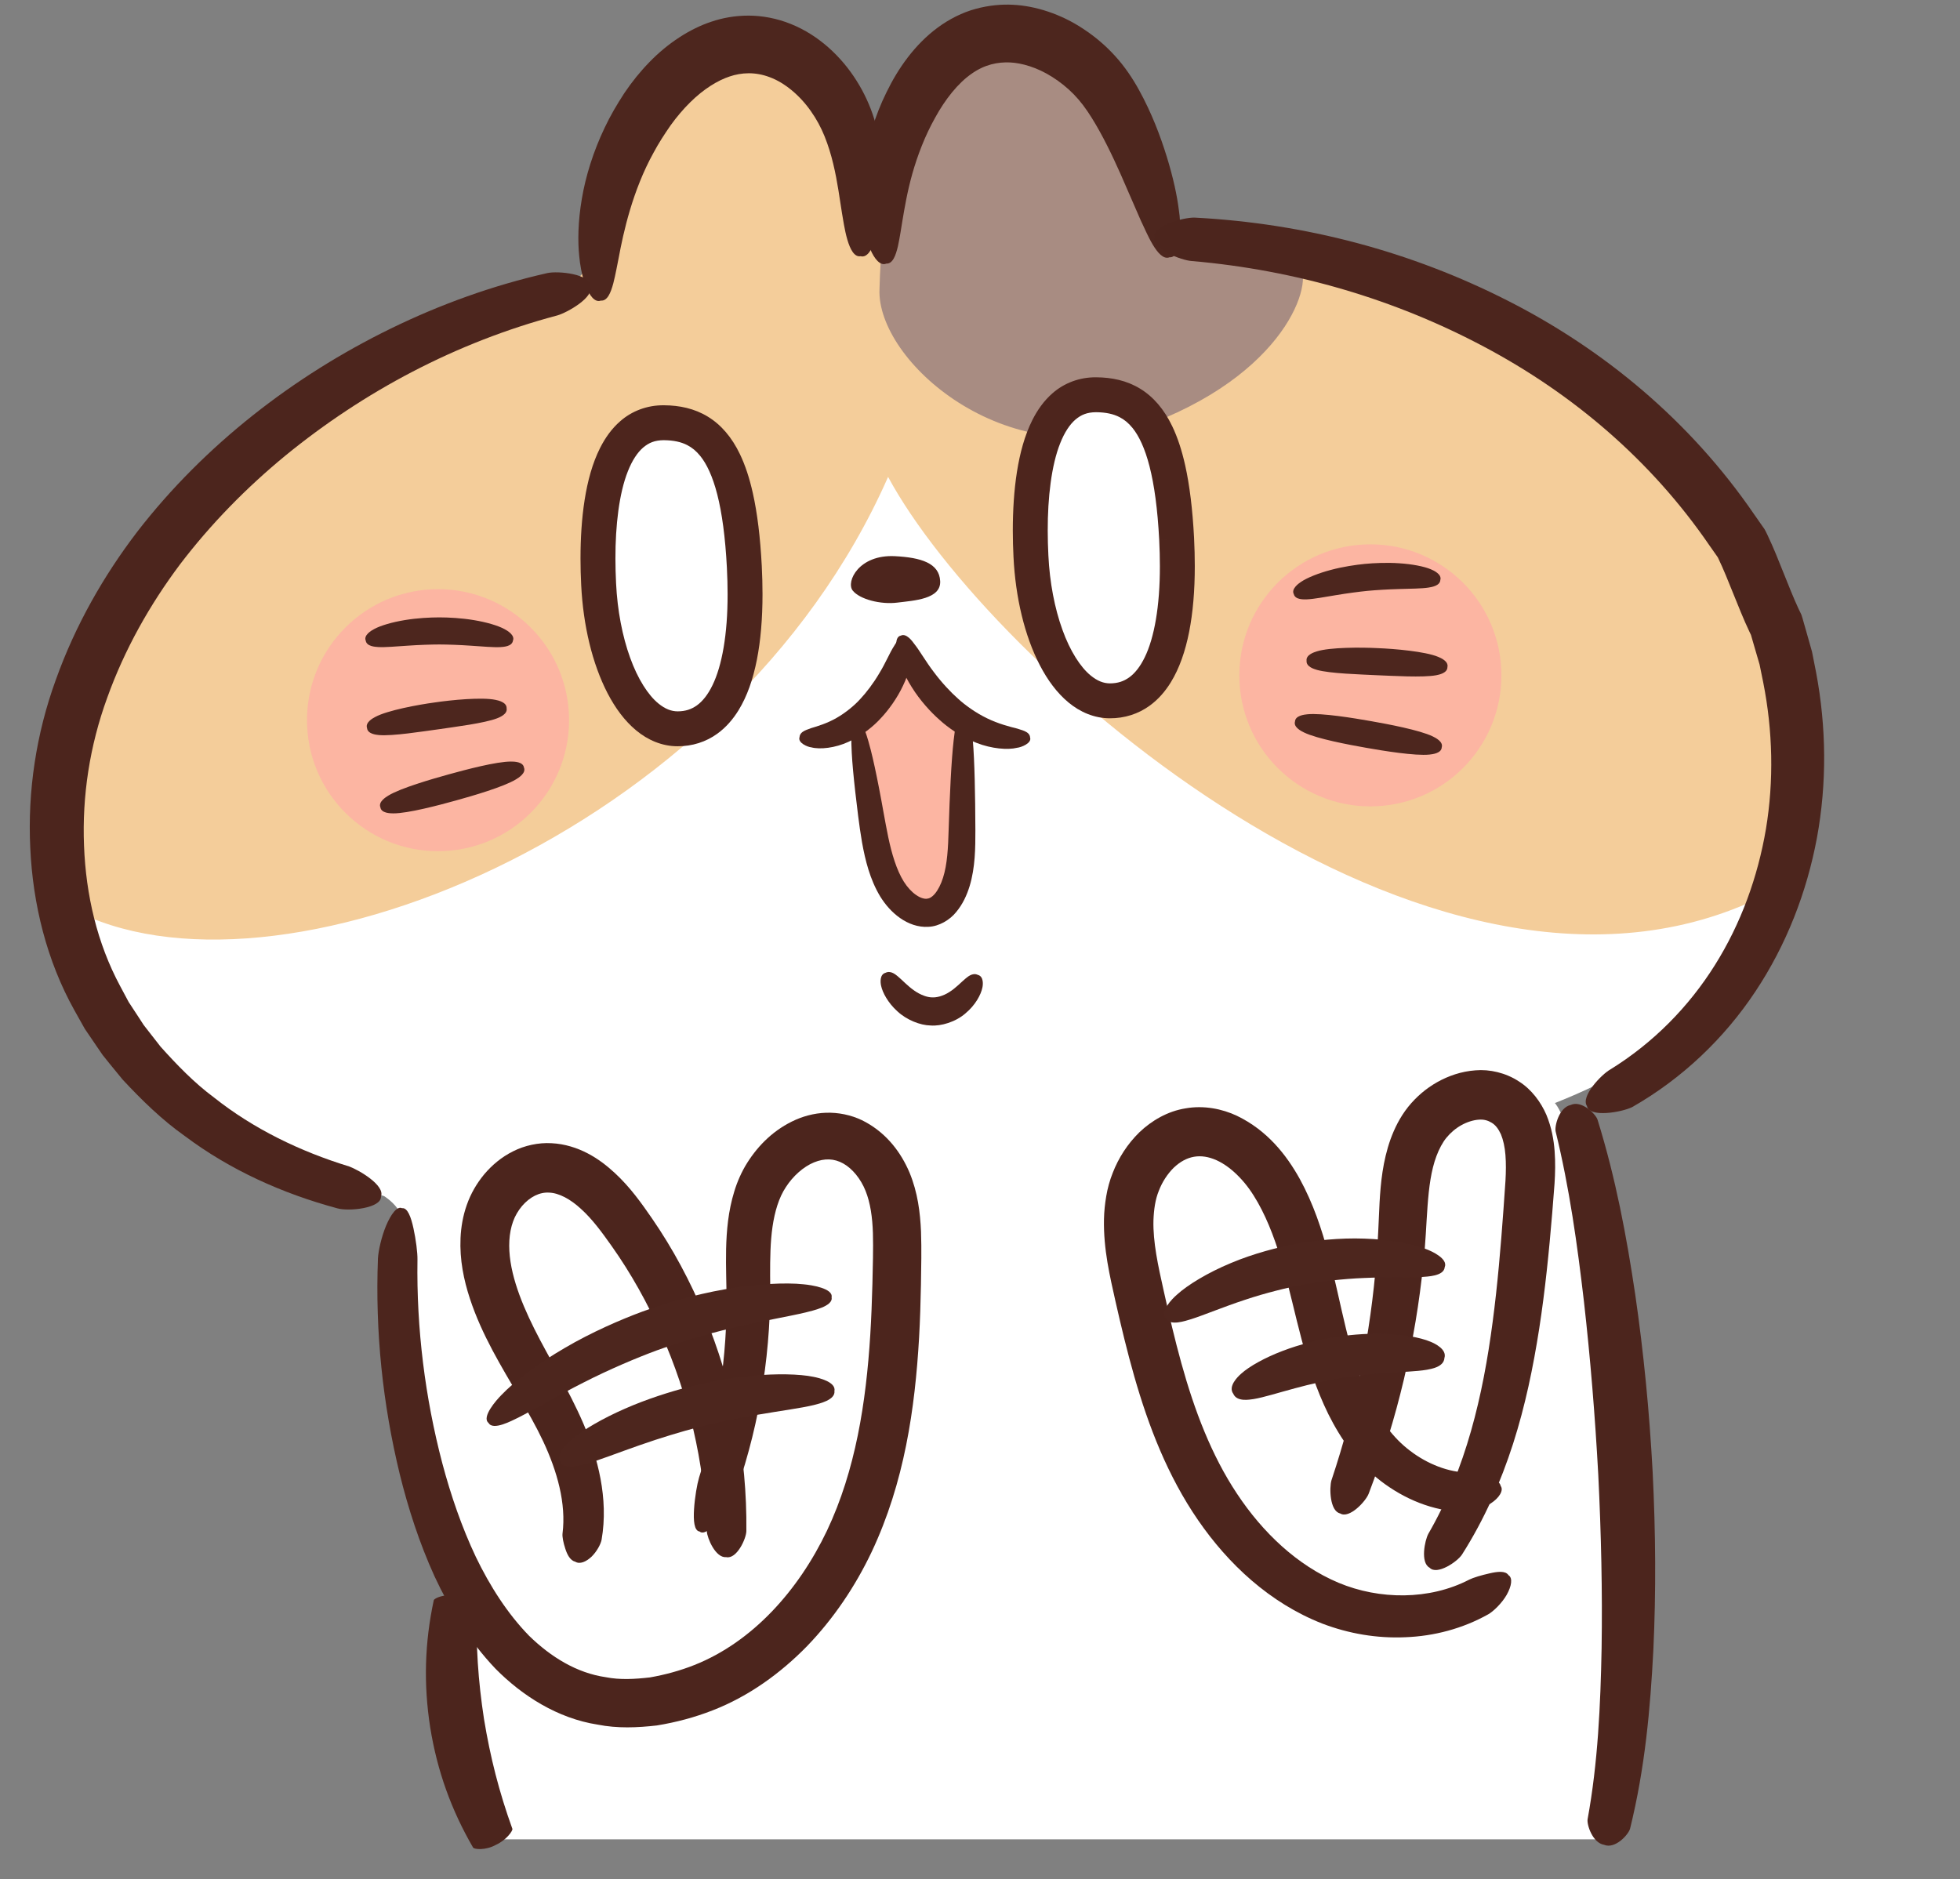 <?xml version="1.0" encoding="utf-8"?>
<!-- Generator: Adobe Illustrator 22.1.0, SVG Export Plug-In . SVG Version: 6.00 Build 0)  -->
<svg version="1.1" id="_x31__1_" xmlns="http://www.w3.org/2000/svg" xmlns:xlink="http://www.w3.org/1999/xlink" x="0px" y="0px"
	 viewBox="0 0 850 815" style="enable-background:new 0 0 850 815;" xml:space="preserve">
<rect x="0" y="0" width="850" height="815" fill="#808080" stroke="none"/>
<style type="text/css">
	.st0{fill:#FFFFFF;}
	.st1{fill:#F4CD9A;}
	.st2{fill:#A88C82;}
	.st3{fill:#4D251D;}
	.st4{fill:#FCB5A2;}
	.st5{fill:#4D261E;}
	.st6{fill:#4C251D;}
</style>
<g>
	<path class="st0" d="M696.903,797.782h-483.63c0,0-38.384-248.211-38.384-266.123c0-17.912-38.38-23.032-38.38-23.032
		l263.564-104.913c0,0,258.446,58.854,273.801,74.209C689.224,493.275,727.608,692.868,696.903,797.782z"/>
	<path class="st0" d="M407.228,518.496c-93.323,4.486-147.145,19.911-257.377-3.032C39.614,492.521,0.374,378.864,29.763,287.583
		c29.39-91.28,182.34-152.554,223.328-164.795c6.05-36.239,31.609-99.092,68.024-98.273c36.417,0.816,57.486,39.474,55.465,62.103
		c0.821-26.296,24.773-68.529,58.721-65.026c33.949,3.504,64.715,79.49,64.715,79.49s169.077,27.381,219.31,99.427
		c50.231,72.045,81.698,186.077,6.762,248.735C651.154,511.902,464.259,515.753,407.228,518.496z"/>
	<path class="st1" d="M30.585,393.911c86.968,47.037,285.694-30.825,354.553-187.066c43.69,81.131,233.51,249.407,376.11,183.453
		c0,0,40.573-98.478-11.868-164.904C696.938,158.971,552.693,108.78,522.928,104.3c-22.323-1.229-22.186-10.751-22.186-10.751
		s-9.296-70.47-49.078-78.408c-39.779-7.936-64.742,46.451-69.694,66.387c-16.009-5.14-4.043-43.142-38.116-55.295
		c-34.076-12.15-80.299,9.772-86.725,80.996c-1.078,16.891-24.416,24.813-24.416,24.813S21.401,161.902,30.585,393.911z"/>
	<path class="st2" d="M381.387,126.907c0.53,31.598,57.226,80.261,118.344,56.568c61.122-23.692,71.009-64.684,62.884-69.235
		c-8.125-4.55-48.597-3.593-57.195-18.003c-8.597-14.41-20.373-76.45-53.756-81.095c-33.38-4.645-51.767,19.845-60.73,43.117
		C381.97,81.529,381.387,126.907,381.387,126.907z"/>
	<path class="st0" d="M288.006,183.354c-25.117-0.208-29.989,36.78-28.392,70.025c1.599,33.242,15.241,62.715,34.267,62.727
		c21.538,0.008,31.177-27.056,28.917-70.257C320.252,197.078,307.996,183.519,288.006,183.354z"/>
	<path class="st3" d="M288.006,183.354l0.234-7.569l-0.451-0.007c-7.211-0.051-13.831,2.549-18.748,6.858
		c-3.72,3.212-6.563,7.228-8.8,11.654c-3.346,6.653-5.389,14.3-6.69,22.46c-1.29,8.16-1.797,16.846-1.801,25.521
		c0,3.856,0.11,7.697,0.299,11.486v-0.017c0.866,17.552,4.798,34.107,11.44,46.952c3.346,6.418,7.388,11.957,12.416,16.119
		c4.983,4.148,11.21,6.878,17.972,6.862c6.306,0.028,12.335-1.891,17.23-5.468c3.681-2.665,6.725-6.155,9.206-10.191
		c3.717-6.07,6.241-13.382,7.909-21.789c1.665-8.412,2.455-17.952,2.459-28.522c0-3.948-0.114-8.031-0.322-12.229v-0.02
		c-0.658-12.493-1.929-22.874-3.876-31.577c-1.46-6.528-3.301-12.119-5.618-16.935c-3.447-7.203-8.138-12.742-13.938-16.253
		c-5.786-3.532-12.313-4.865-18.859-4.908L288.006,183.354l0.234-7.569L288.006,183.354l-0.065,7.57
		c4.171,0.04,7.415,0.751,10.111,2.138c2.035,1.055,3.857,2.503,5.672,4.755c2.7,3.361,5.3,8.677,7.33,16.627
		c2.035,7.934,3.487,18.418,4.181,31.797v-0.02c0.198,3.993,0.304,7.828,0.304,11.482c0.035,17.431-2.449,31.118-6.549,39.49
		c-2.035,4.206-4.37,7.022-6.758,8.748c-2.418,1.712-4.912,2.563-8.35,2.593c-2.754-0.023-5.362-0.98-8.341-3.401
		c-4.419-3.586-8.978-10.652-12.279-19.878c-3.337-9.208-5.526-20.47-6.087-32.24v-0.018c-0.181-3.567-0.283-7.159-0.283-10.725
		c-0.03-14.335,1.612-28.388,5.389-37.844c1.863-4.743,4.193-8.223,6.651-10.326c2.494-2.086,4.979-3.132,8.858-3.182v-2.984
		l-0.066,2.984h0.066v-2.984l-0.066,2.984l0.045,0.001l0.172,0.003L288.006,183.354z"/>
	<path class="st0" d="M510.279,233.719c-2.552-48.773-14.808-62.33-34.797-62.495c-25.117-0.208-29.985,36.78-28.388,70.023
		c1.597,33.245,15.236,62.72,34.263,62.73C502.895,303.986,512.535,276.919,510.279,233.719z"/>
	<path class="st3" d="M510.279,233.719l7.56-0.397c-0.658-12.491-1.934-22.871-3.875-31.577c-1.465-6.525-3.306-12.119-5.622-16.934
		c-3.447-7.201-8.139-12.742-13.938-16.253c-5.786-3.531-12.314-4.864-18.858-4.906l-0.062,7.572l0.234-7.569l-0.451-0.007
		c-7.211-0.051-13.828,2.546-18.749,6.857c-3.716,3.213-6.563,7.227-8.796,11.653c-3.346,6.654-5.394,14.3-6.692,22.462
		c-1.288,8.157-1.795,16.842-1.801,25.516c0,3.854,0.112,7.699,0.301,11.491v-0.018c0.864,17.552,4.793,34.107,11.44,46.955
		c3.346,6.418,7.383,11.957,12.41,16.12c4.984,4.149,11.211,6.878,17.972,6.861c6.307,0.028,12.341-1.894,17.23-5.471
		c3.686-2.668,6.731-6.158,9.207-10.197c3.716-6.073,6.237-13.386,7.909-21.798c1.659-8.415,2.45-17.956,2.455-28.532
		c0-3.932-0.11-8.001-0.313-12.197v-0.028L510.279,233.719l-7.566,0.367c0.195,3.983,0.297,7.809,0.297,11.461
		c0.035,17.438-2.45,31.133-6.55,39.51c-2.034,4.209-4.364,7.026-6.757,8.755c-2.414,1.712-4.908,2.563-8.345,2.593
		c-2.754-0.023-5.363-0.98-8.338-3.4c-4.422-3.587-8.981-10.653-12.282-19.88c-3.337-9.21-5.522-20.473-6.083-32.243v-0.017
		c-0.181-3.572-0.283-7.163-0.283-10.729c-0.031-14.335,1.612-28.386,5.389-37.842c1.863-4.743,4.189-8.223,6.646-10.323
		c2.494-2.086,4.978-3.132,8.858-3.183v-2.603l-0.066,2.603h0.066v-2.603l-0.066,2.603l0.044,0.003l0.172,0.003
		c4.171,0.04,7.415,0.751,10.112,2.138c2.034,1.052,3.857,2.5,5.67,4.752c2.702,3.364,5.306,8.68,7.331,16.63
		c2.035,7.933,3.491,18.418,4.183,31.8v-0.028L510.279,233.719z"/>
	<path class="st4" d="M246.726,309.638c1.506,31.349-22.685,57.984-54.034,59.491c-31.349,1.508-57.984-22.685-59.49-54.034
		c-1.51-31.349,22.68-57.984,54.03-59.491C218.582,254.096,245.218,278.289,246.726,309.638z"/>
	<path class="st4" d="M651.056,290.196c1.504,31.349-22.686,57.986-54.035,59.492c-31.348,1.507-57.984-22.686-59.494-54.035
		c-1.504-31.349,22.686-57.981,54.035-59.491C622.911,234.655,649.546,258.847,651.056,290.196z"/>
	<path class="st4" d="M391.454,285.381c2.185,1.965-20.2,28.905-20.2,28.905s2.529,67.129,23.926,77.48
		c21.392,10.352,20.4-39.262,20.647-48.585c0.251-9.324,0.499-33.13,0.499-33.13L391.454,285.381z"/>
	<path class="st3" d="M388.139,241.231c-15.702-0.812-21.339,11.119-18.35,14.904c2.987,3.782,12.075,6.148,19.322,5.238
		c7.246-0.908,19-1.473,18.62-9.307C407.356,244.232,399.385,241.811,388.139,241.231z"/>
	<path class="st5" d="M218.777,272.858c-2.843-1.548-7.905-3.015-13.28-3.895c-5.377-0.905-11.03-1.178-14.966-1.188
		c-3.938,0.007-9.591,0.274-14.966,1.175c-5.375,0.876-10.443,2.339-13.284,3.881c-1.206,0.627-4.666,2.664-3.668,5.042
		c0.393,2.553,4.202,2.678,5.463,2.774c3.032,0.172,7.826-0.283,12.787-0.602c4.956-0.342,10.08-0.51,13.664-0.518
		c3.583,0.013,8.707,0.182,13.664,0.53c4.956,0.323,9.749,0.782,12.786,0.613c1.261-0.095,5.07-0.216,5.468-2.77
		C223.442,275.523,219.981,273.484,218.777,272.858z"/>
	<path class="st5" d="M214.918,303.557c-5.896-1.267-19.308,0.063-26.446,1.126c-7.145,0.962-20.402,3.414-25.713,6.266
		c-1.116,0.583-4.409,2.374-3.587,4.82c0.237,2.568,3.919,2.919,5.149,3.045c5.888,0.527,18.825-1.556,25.802-2.496
		c6.964-1.038,19.972-2.631,25.48-4.774c1.147-0.463,4.586-1.825,4.1-4.355C219.813,304.612,216.154,303.805,214.918,303.557z"/>
	<path class="st5" d="M221.627,330.309c-6.279-0.038-19.843,3.563-27.094,5.576c-7.251,2.011-20.734,5.908-26.097,9.172
		c-1.122,0.684-4.453,2.737-3.465,5.122c0.38,2.552,4.293,2.597,5.605,2.606c6.279,0.037,19.843-3.566,27.094-5.577
		c7.251-2.01,20.734-5.906,26.097-9.173c1.121-0.682,4.453-2.736,3.464-5.12C226.852,330.361,222.939,330.317,221.627,330.309z"/>
	<path class="st5" d="M566.803,259.956c3.036-0.124,7.762-1.042,12.67-1.839c4.899-0.82,9.984-1.483,13.55-1.837
		c3.566-0.336,8.682-0.661,13.647-0.795c4.969-0.158,9.785-0.165,12.79-0.628c1.244-0.216,5.022-0.706,5.172-3.284
		c0.764-2.465-2.877-4.159-4.14-4.668c-2.974-1.263-8.16-2.233-13.594-2.589c-5.437-0.381-11.091-0.106-15.01,0.265
		c-3.919,0.388-9.52,1.202-14.781,2.62c-5.269,1.391-10.169,3.339-12.846,5.149c-1.14,0.74-4.388,3.101-3.165,5.372
		C561.735,260.224,565.54,259.982,566.803,259.956z"/>
	<path class="st5" d="M571.127,290.553c5.693,1.604,18.788,1.942,25.823,2.306c7.036,0.267,20.113,1.099,25.922,0.011
		c1.213-0.243,4.846-0.946,4.837-3.527c0.578-2.511-2.87-3.978-4.035-4.45c-5.56-2.333-18.992-3.503-26.198-3.774
		c-7.203-0.373-20.681-0.408-26.432,1.416c-1.2,0.366-4.767,1.52-4.413,4.073C566.392,289.179,569.945,290.206,571.127,290.553z"/>
	<path class="st5" d="M565.545,317.705c5.649,2.737,19.446,5.323,26.857,6.628c7.409,1.306,21.26,3.59,27.505,2.95
		c1.306-0.133,5.195-0.555,5.332-3.133c0.754-2.466-2.76-4.192-3.942-4.764c-5.649-2.736-19.446-5.323-26.857-6.627
		c-7.411-1.306-21.26-3.59-27.505-2.95c-1.302,0.134-5.194,0.554-5.331,3.131C560.853,315.41,564.367,317.135,565.545,317.705z"/>
	<path class="st5" d="M387.655,280.344c-1.757,2.669-3.628,7.286-6.299,11.628c-2.563,4.387-5.724,8.491-8.16,11.077
		c-2.37,2.671-6.231,5.952-10.331,8.297c-4.101,2.393-8.403,3.661-11.163,4.484c-1.099,0.568-4.761,1.152-4.96,3.871
		c-0.866,2.511,3.508,4.301,5.124,4.45c3.707,0.979,10.293,0.316,16.18-2.431c5.927-2.667,11.047-6.971,14.048-10.324
		c3.107-3.285,6.964-8.495,9.542-14.052c2.693-5.514,3.911-11.303,4.052-14.814c-0.021-1.52-0.168-5.882-2.864-6.018
		C390.28,275.72,388.294,279.222,387.655,280.344z"/>
	<path class="st5" d="M441.159,316.013c-3.178-0.795-8.214-2.061-13.103-4.467c-4.899-2.36-9.587-5.744-12.561-8.491
		c-3.036-2.664-7.07-6.925-10.495-11.533c-3.508-4.555-6.241-9.451-8.478-12.212c-0.843-1.174-3.447-4.803-5.844-3.63
		c-2.661,0.477-2.06,5.221-1.832,6.861c0.742,3.781,2.945,9.855,6.567,15.507c3.522,5.7,8.297,10.91,12.01,14.154
		c3.614,3.319,9.515,7.515,16.082,10.009c6.528,2.569,13.558,3.131,17.571,2.125c1.734-0.164,6.509-1.98,5.639-4.494
		C446.584,317.116,442.443,316.575,441.159,316.013z"/>
	<path class="st5" d="M413.571,321.126c-1.011,8.847-1.699,23.573-2.172,38.833c-0.216,7.557-0.569,14.948-2.432,20.73
		c-0.9,2.892-2.214,5.419-3.583,7.019c-1.435,1.62-2.494,2.025-3.518,2.106c-1.024,0.096-2.715-0.321-4.59-1.64
		c-1.871-1.281-3.774-3.341-5.317-5.785c-3.157-5.05-5.244-12.112-6.74-19.248c-1.493-7.168-2.688-14.687-3.994-21.243
		c-1.277-6.583-2.507-12.359-3.616-16.672c-0.931-3.606-3.716-14.341-6.206-13.03c-2.767-0.506-2.214,10.57-2.025,14.288
		c0.23,4.446,0.781,10.328,1.531,16.99c0.795,6.673,1.576,14.033,2.926,21.875c1.408,7.796,3.416,16.012,7.834,23.395
		c2.282,3.695,5.12,6.946,8.634,9.414c3.446,2.452,7.864,4.151,12.379,3.826c4.519-0.167,9.246-2.972,11.979-6.385
		c2.854-3.423,4.629-7.312,5.861-11.325c2.436-8.129,2.471-16.489,2.471-24.151c-0.049-15.283-0.336-30.008-1.1-38.883
		c-0.322-3.71-1.301-14.757-3.971-13.875C415.274,306.412,413.99,317.428,413.571,321.126z"/>
	<path class="st5" d="M418.716,424.44c-1.826,1.51-4.237,4.123-7.026,5.846c-2.771,1.805-5.654,2.438-7.537,2.308
		c-1.89-0.008-4.877-0.973-7.671-2.959c-2.808-1.929-5.24-4.603-7.093-6.131c-0.781-0.596-3.001-2.754-5.367-1.573
		c-2.613,0.71-2.216,4.357-1.911,5.61c0.6,2.923,2.983,7.443,7.057,11.091c3.963,3.717,9.903,6.095,14.419,6.151
		c4.488,0.364,10.852-1.538,15.058-5.217c4.334-3.562,6.771-8.176,7.367-11.122c0.318-1.264,0.675-4.939-1.95-5.607
		C421.673,421.694,419.498,423.859,418.716,424.44z"/>
	<path class="st5" d="M382.221,92.282c0.852-6.252,1.39-14.79,0.233-24.846c-0.582-5.017-1.619-10.4-3.34-15.891
		c-1.726-5.559-4.316-11.28-7.626-16.502c-6.576-10.474-16.41-19.772-28.477-24.624c-5.971-2.436-12.389-3.645-18.385-3.647
		c-5.973-0.01-11.497,1.056-16.083,2.626c-9.29,3.041-18.921,9.299-26.865,17.506c-4.003,4.094-7.67,8.646-10.937,13.512
		c-3.137,4.817-6.081,9.796-8.513,14.98c-4.929,10.318-8.27,21.083-9.903,30.876c-1.682,9.796-1.809,18.559-1.103,25.04
		c0.237,2.707,1.014,8.097,2.688,12.441c1.645,4.367,4.056,7.61,6.659,6.625c2.803,0.256,4.282-3.332,5.381-7.403
		c1.068-4.09,1.84-8.745,2.347-11.071c2.048-11.094,6.021-29.266,15.156-45.728c2.199-4.127,4.785-8.086,7.41-11.866
		c2.627-3.644,5.487-7.007,8.43-9.906c5.888-5.86,12.115-9.593,17.129-11.232c5.063-1.713,11.065-2.117,17.425,0.323
		c6.391,2.349,12.998,7.833,17.799,14.698c2.436,3.442,4.383,7.05,5.945,10.912c1.589,3.933,2.808,7.98,3.761,11.948
		c1.919,7.937,2.825,15.521,3.782,21.316c0.878,4.758,2.626,19.764,8.117,18.76C378.664,112.627,381.568,97.611,382.221,92.282z"/>
	<path class="st5" d="M511.254,91.219c-0.746-6.193-2.476-14.267-5.261-23.272c-2.798-9.013-6.536-18.939-12.049-28.943
		c-2.692-4.918-6.237-10.234-10.403-14.772c-4.125-4.542-8.786-8.451-13.704-11.683c-9.789-6.525-20.907-10.039-30.625-10.484
		c-4.841-0.258-10.38,0.22-16.092,1.781c-5.741,1.542-11.413,4.399-16.418,8.087c-10.084,7.442-17.251,17.798-22.252,28.085
		c-5.072,10.262-8.219,21.086-9.732,30.858c-1.518,9.789-1.373,18.527-0.472,24.944c0.366,2.686,1.288,8.015,3.159,12.256
		c1.797,4.271,4.397,7.358,6.939,6.264c2.825,0.114,4.096-3.487,5.062-7.536c0.883-4.067,1.537-8.664,1.929-10.96
		c0.922-5.493,2.114-12.681,4.33-20.542c2.229-7.845,5.442-16.374,9.922-24.331c4.343-7.937,9.895-14.9,15.681-18.929
		c5.772-4.127,11.496-5.166,16.686-4.963c5.124,0.232,11.851,2.131,18.396,6.317c3.262,2.055,6.475,4.599,9.34,7.543
		c2.856,2.924,5.265,6.176,7.737,10.131c4.85,7.762,8.999,16.507,12.507,24.362c3.474,7.974,6.528,14.995,8.845,20.313
		c2.202,4.381,7.313,17.863,12.393,15.853C512.905,111.984,512.097,96.36,511.254,91.219z"/>
	<path class="st6" d="M707.858,480.167c21.661-12.352,39.938-29.825,53.38-50.086c13.502-20.27,22.333-43.153,26.728-66.719
		c4.334-23.604,4.11-47.951-0.383-71.764l-1.765-8.934l-2.49-8.803l-1.258-4.409c-0.225-0.722-0.357-1.401-0.86-2.852l-1.24-2.575
		c-1.091-2.33-2.158-4.842-3.213-7.408c-2.162-5.358-4.334-10.734-6.515-16.131c-1.165-2.792-2.383-5.628-3.791-8.563
		c-0.177-0.359-1.205-2.599-1.747-3.152l-1.368-1.953l-2.627-3.761c-27.734-40.483-65.183-71.487-106.859-92.648
		c-41.721-21.229-87.718-33.544-135.869-36.035c-4.877-0.078-18.383,3.606-17.315,8.703c-1.045,5.005,11.608,9.807,16.084,10.129
		c45.397,3.907,88.235,16.674,126.693,37.1c38.45,20.377,72.479,49.18,97.807,86.129l2.411,3.432l1.147,1.637
		c0.384,0.592-0.11-0.278,0.371,0.664c1.12,2.325,2.21,4.836,3.284,7.406c2.189,5.374,4.364,10.725,6.536,16.059
		c1.151,2.758,2.343,5.548,3.707,8.416l0.525,1.083l0.11,0.225v-0.004l0.366,1.274l1.117,3.861l2.25,7.701l1.603,7.858
		c4.135,20.938,4.646,42.532,1.174,63.458c-3.535,20.898-10.871,41.154-22.196,59.161c-11.289,18.007-26.662,33.675-45.383,45.242
		c-3.712,2.087-12.9,11.619-10.044,15.822C689.197,484.891,703.294,482.446,707.858,480.167z"/>
	<path class="st6" d="M237.287,118.457c-23.816,5.403-46.484,13.641-67.81,24.05c-21.339,10.431-41.327,22.969-59.855,37.665
		c-18.483,14.692-35.418,31.479-50.123,50.489c-14.574,19.09-26.821,40.531-35.26,64.109c-8.576,23.514-12.306,48.5-11.11,72.984
		c1.104,24.453,7.168,49.023,19.141,70.444l4.49,8.011l5.159,7.588l2.59,3.782l2.868,3.572l5.8,7.091
		c8.306,8.919,17.066,17.507,27.05,24.545c19.542,14.658,42.214,24.878,66.074,31.304c4.841,1.415,19.168-0.001,18.925-5.135
		c1.884-4.843-9.674-11.534-13.822-13.034c-21.503-6.587-41.593-16.417-58.524-29.851c-8.694-6.44-16.14-14.192-23.233-22.087
		l-4.895-6.272l-2.436-3.135l-2.158-3.323l-4.339-6.621l-3.724-6.968c-9.984-18.603-14.838-39.501-15.654-60.885
		c-0.857-21.429,2.426-43.218,10.049-64.116c7.508-20.926,18.414-40.318,31.574-57.87c13.298-17.48,28.724-33.205,45.653-47.143
		c33.949-27.756,73.856-49.118,118.026-60.855c4.326-1.247,16.088-7.91,14.252-12.663
		C256.238,118.905,242.111,117.364,237.287,118.457z"/>
	<path class="st6" d="M323.677,664.066c0.349-32.753-5.998-64.424-18.233-93.695c-6.117-14.63-13.606-28.749-22.738-41.974
		c-4.484-6.481-9.382-13.455-16.117-19.671c-3.368-3.099-7.141-6.08-11.718-8.468c-4.538-2.381-9.949-4.142-15.699-4.415
		c-5.658-0.345-11.735,1.013-16.656,3.512c-5.014,2.486-9.141,5.991-12.495,9.94c-3.306,3.996-5.896,8.463-7.595,13.346
		c-1.686,4.768-2.486,9.594-2.706,14.308c-0.424,9.45,1.412,18.227,4.048,26.258c2.621,8.018,6.098,15.449,9.816,22.48
		c7.454,14.005,15.918,26.574,21.991,39.488c5.998,12.842,10.046,26.84,8.368,40.036c-0.141,1.314,0.345,3.912,1.206,6.485
		c0.79,2.51,2.087,5.127,4.333,5.672c1.991,1.209,4.692,0.031,7.08-2.212c2.295-2.237,3.994-5.485,4.324-7.29
		c1.58-9.046,1.117-18.041-0.455-26.47c-1.597-8.444-4.223-16.428-7.45-23.973c-6.522-15.112-14.788-28.085-21.272-41.096
		c-6.399-12.82-11.502-26.329-10.813-38.289c0.167-2.938,0.706-5.775,1.62-8.269c0.847-2.401,2.224-4.709,3.87-6.686
		c3.447-3.994,7.645-6.077,11.772-5.81c4.202,0.147,9.22,2.785,13.92,7.18c4.748,4.292,8.906,9.934,13.191,16.01
		c8.453,11.931,15.51,24.697,21.432,37.967c11.842,26.549,18.744,55.449,19.826,85.783c0.189,2.974,3.795,11.609,8.42,11.166
		C319.488,676.359,323.619,667.387,323.677,664.066z"/>
	<path class="st6" d="M163.904,545.765c-1.227,32.013,2.083,63.21,9.427,93.493c3.729,15.123,8.557,30.015,15.085,44.382
		c6.651,14.291,15.058,28.149,26.489,40.156c11.564,11.707,26.913,21.522,44.276,24.221c8.571,1.71,17.266,1.333,25.687,0.366
		c8.372-1.369,16.365-3.493,24.155-6.539c15.681-6.082,29.503-16.105,41.053-27.941c11.494-11.951,20.806-25.81,27.92-40.761
		c14.252-30.169,18.811-62.269,20.589-92.959c0.434-7.704,0.658-15.355,0.808-22.964c0.098-7.648,0.318-14.976,0.027-23.146
		c-0.362-8.098-1.39-16.826-5.001-25.536c-3.654-8.591-9.66-16.632-18.863-21.757c-4.542-2.562-9.957-4.004-15.311-4.151
		c-5.38-0.154-10.618,1.049-15.191,3.051c-9.184,4.084-16.034,10.824-20.973,18.616c-2.44,3.84-4.44,8.426-5.662,12.547
		c-1.298,4.216-2.141,8.468-2.671,12.635c-1.051,8.348-0.953,16.343-0.821,23.954c0.177,7.632,0.251,14.756-0.071,22.1
		c-0.336,7.302-0.984,14.617-1.955,21.919c-1.925,14.608-5.155,29.163-9.745,43.44c-0.853,2.874-1.836,8.543-2.164,13.594
		c-0.326,5.041,0.031,9.502,2.419,9.785c1.813,1.561,5.363-1.273,8.672-5.404c3.302-4.115,6.312-9.518,7.34-12.55
		c10.544-30.195,15.187-62.244,14.557-93.07c-0.01-7.474,0.083-14.591,1.037-21.159c0.97-6.59,2.723-12.588,5.795-17.206
		c3.094-4.798,7.591-8.819,12.173-10.712c4.621-1.887,8.8-1.716,12.719,0.482c3.938,2.185,7.583,6.665,9.643,11.824
		c2.102,5.179,3.001,11.558,3.209,18.393c0.199,6.817-0.058,14.503-0.212,21.885c-0.203,7.42-0.472,14.825-0.931,22.19
		c-1.827,29.334-6.382,58.792-18.788,84.974c-12.385,26.004-32.373,48.262-57.456,58.234c-6.258,2.493-12.869,4.267-19.326,5.395
		c-6.47,0.739-12.954,1.137-19.137-0.099c-12.512-1.792-23.75-8.697-33.265-17.963c-9.34-9.588-16.935-21.463-23.096-34.229
		c-6.073-12.855-10.809-26.586-14.557-40.699c-7.415-28.246-11.209-58.168-10.746-88.194c0.058-2.991-0.662-8.686-1.734-13.594
		c-1.047-4.874-2.586-9.076-4.962-8.737c-2.158-1.045-4.819,2.643-6.906,7.571C165.391,536.514,164.093,542.565,163.904,545.765z"/>
	<path class="st6" d="M635.419,638.666c-8.96-0.499-18.026-4.563-25.293-10.508c-7.217-5.872-12.663-14.051-16.887-23.043
		c-8.514-18.145-11.395-39.258-17.11-61.021c-2.895-10.869-6.59-22.028-12.397-32.658c-5.911-10.691-14.291-21.196-27.258-27.456
		c-6.449-3.062-14.468-4.635-22.235-3.264c-7.892,1.224-14.834,5.367-20.086,10.365c-5.217,5.106-9.066,11.122-11.599,17.654
		c-1.288,3.209-2.254,6.776-2.806,10.098c-0.578,3.327-0.905,6.666-0.98,9.945c-0.264,13.167,2.596,24.877,4.987,35.65
		c2.459,10.855,5.059,21.741,8.152,32.558c6.175,21.584,14.455,43.165,27.691,62.389c13.072,19.003,31.057,35.887,53.809,44.813
		c11.488,4.391,23.767,6.492,36.102,5.932c12.305-0.466,24.747-3.688,35.912-9.946c2.216-1.274,5.857-4.731,7.967-8.406
		c2.104-3.731,2.767-7.326,0.785-8.58c-1.267-1.979-4.771-1.562-8.187-0.77c-3.491,0.781-7.093,1.845-8.818,2.72
		c-17.305,8.982-39.01,8.744-56.634,1.38c-18.047-7.584-32.942-21.847-44.042-38.583c-11.153-16.756-18.518-36.267-24.177-56.706
		c-2.837-10.246-5.292-20.761-7.679-31.499c-2.409-10.768-4.656-21.008-4.418-30.41c0.172-4.72,0.794-9.059,2.32-12.803
		c1.47-3.871,3.792-7.379,6.471-10.035c5.548-5.258,11.691-6.327,18.572-3.253c3.411,1.549,6.85,4.133,9.882,7.317
		c3.124,3.229,5.604,6.759,8.023,11.025c4.735,8.409,8.129,17.912,10.962,27.92c5.73,19.938,9.035,42.392,19.635,63.906
		c5.296,10.602,12.517,21.116,22.761,29c10.054,7.69,22.398,13.044,36.006,13.406c2.692,0.105,7.936-1.167,11.612-3.699
		c3.764-2.409,5.72-5.726,4.356-7.557c-0.463-2.361-3.77-3.142-7.008-4.068C640.539,639.693,637.201,638.831,635.419,638.666z"/>
	<path class="st6" d="M634.042,674.239c9.697-15.236,16.829-31.544,22.142-48.043c5.3-16.527,8.734-33.27,11.338-49.966
		c2.582-16.706,4.251-33.414,5.641-50.147c0.331-4.221,0.667-8.454,0.997-12.698c0.287-4.477,0.411-9.169,0.039-14.12
		c-0.374-4.942-1.315-10.266-3.57-15.723c-2.335-5.413-6.355-11.012-11.986-14.536c-5.649-3.71-12.654-5.303-18.771-4.769
		c-6.183,0.451-11.726,2.401-16.599,5.128c-4.872,2.754-9.105,6.378-12.628,10.765c-3.637,4.601-5.87,9.275-7.617,14.017
		c-3.381,9.549-4.259,18.894-4.75,27.474c-0.441,8.646-0.648,16.445-1.346,24.538c-2.534,32.132-8.875,64.053-19.521,95.909
		c-0.945,3.19-0.768,13.346,3.778,14.359c3.959,2.448,11.114-5.254,12.366-8.564c12.517-32.781,20.298-66.092,23.702-99.875
		c1.977-17.006,1.041-34.194,5.689-46.56c1.147-3.075,2.705-5.991,4.325-7.949c1.739-2.138,4.012-4.096,6.515-5.475
		c2.493-1.381,5.164-2.202,7.481-2.366c2.366-0.201,4.096,0.395,5.644,1.335c1.705,1.027,2.918,2.683,4,5.004
		c0.993,2.421,1.695,5.518,1.959,8.992c0.274,3.473,0.234,7.22,0.014,11.119c-0.288,4.127-0.575,8.242-0.862,12.349
		c-1.201,16.566-2.569,32.836-4.696,48.89c-4.206,32.013-11.537,63.633-27.902,91.946c-1.51,2.799-3.562,12.53,0.565,14.692
		C623.176,683.366,632.06,677.342,634.042,674.239z"/>
	<path class="st6" d="M706.922,793.142c6.505-26.423,8.761-51.966,10.09-77.446c1.196-25.485,1.006-50.935-0.301-77.262
		c-1.421-26.317-3.884-51.622-7.533-76.816c-3.751-25.185-8.391-50.281-16.374-76.005c-0.891-2.59-7.026-8.516-11.652-6.347
		c-4.952,1.039-7.057,9.098-6.505,11.509c6.002,24.505,9.405,49.164,12.269,73.751c2.781,24.636,4.808,49.409,6.214,75.135
		c1.263,25.733,1.823,50.561,1.443,75.294c-0.484,24.672-1.579,49.52-6.069,74.082c-0.41,2.394,2.159,10.285,7.146,11.111
		C700.373,802.12,706.176,795.821,706.922,793.142z"/>
	<path class="st6" d="M222.21,793.233c-5.778-15.988-9.591-31.111-12.31-47.628c-2.542-16.542-3.606-32.103-3.072-49.096
		c-0.031-0.836-3.936-3.806-8.954-4.373c-4.966-0.969-9.508,1.01-9.763,1.948c-3.95,18.47-4.466,36.448-1.527,55.232
		c3.032,18.768,9.101,35.696,18.585,52.033c0.539,0.809,5.468,1.284,9.886-1.179C219.649,798.073,222.439,794.036,222.21,793.233z"
		/>
	<path class="st5" d="M348.502,557.045c-7.803-0.856-20.823-0.193-34.095,2.162c-13.289,2.278-26.697,6.354-35.855,9.679
		c-9.141,3.374-22.011,8.923-33.632,15.763c-11.656,6.769-22.024,14.671-27.43,20.364c-2.326,2.337-8.747,9.67-5.626,12.146
		c1.937,3.5,10.129-0.982,12.935-2.315c6.66-3.358,17.089-9.566,28.296-15.214c11.17-5.716,23.135-10.742,31.626-13.884
		c8.515-3.085,20.898-6.971,33.119-9.823c12.204-2.922,24.178-4.919,31.43-6.653c3.001-0.794,12.154-2.661,11.369-6.583
		C361.43,558.779,351.786,557.33,348.502,557.045z"/>
	<path class="st5" d="M352.731,597.166c-5.985-1.24-16.048-1.448-26.402-0.463c-10.368,0.931-20.956,3.128-28.242,4.995
		c-7.278,1.898-17.602,5.107-27.121,9.317c-9.533,4.158-18.233,9.215-22.867,13.201c-1.982,1.635-7.56,6.779-5.022,9.818
		c1.505,3.665,8.451,1.575,10.791,0.986c5.591-1.525,14.255-4.97,23.36-8.132c9.088-3.206,18.63-6.049,25.355-7.81
		c6.735-1.719,16.458-3.857,25.961-5.457c9.492-1.645,18.743-2.833,24.375-4.207c2.33-0.62,9.423-2.158,8.96-6.096
		C362.625,599.433,355.25,597.636,352.731,597.166z"/>
	<path class="st5" d="M618.515,541.792c-5.83-2.342-16.073-4.237-26.82-4.566c-10.748-0.408-21.87,0.863-29.513,2.24
		c-7.641,1.424-18.489,4.175-28.397,8.367c-9.93,4.115-18.836,9.519-23.457,13.776c-2,1.737-7.458,7.292-4.727,10.153
		c1.73,3.57,8.584,1.085,10.906,0.424c5.539-1.755,14.132-5.375,23.281-8.378c9.128-3.068,18.802-5.401,25.629-6.683
		c6.833-1.22,16.711-2.467,26.331-2.833c9.622-0.435,18.938-0.097,24.738-0.419c2.405-0.203,9.696-0.306,10.049-4.258
		C628.075,545.967,621.001,542.707,618.515,541.792z"/>
	<path class="st5" d="M620.33,581.934c-4.423-1.877-12.16-3.206-20.263-3.422c-8.1-0.27-16.48,0.647-22.258,1.609
		c-5.772,0.992-13.99,2.887-21.55,5.806c-7.579,2.868-14.45,6.669-18.007,9.899c-1.531,1.322-5.76,5.515-3.417,8.68
		c1.549,3.627,7,2.562,8.818,2.315c4.366-0.706,10.985-2.828,17.914-4.676c6.916-1.891,14.146-3.44,19.234-4.322
		c5.097-0.842,12.437-1.76,19.588-2.25c7.153-0.532,14.101-0.709,18.458-1.479c1.795-0.364,7.295-1.152,7.564-5.087
		C627.585,585.248,622.21,582.682,620.33,581.934z"/>
</g>
</svg>
